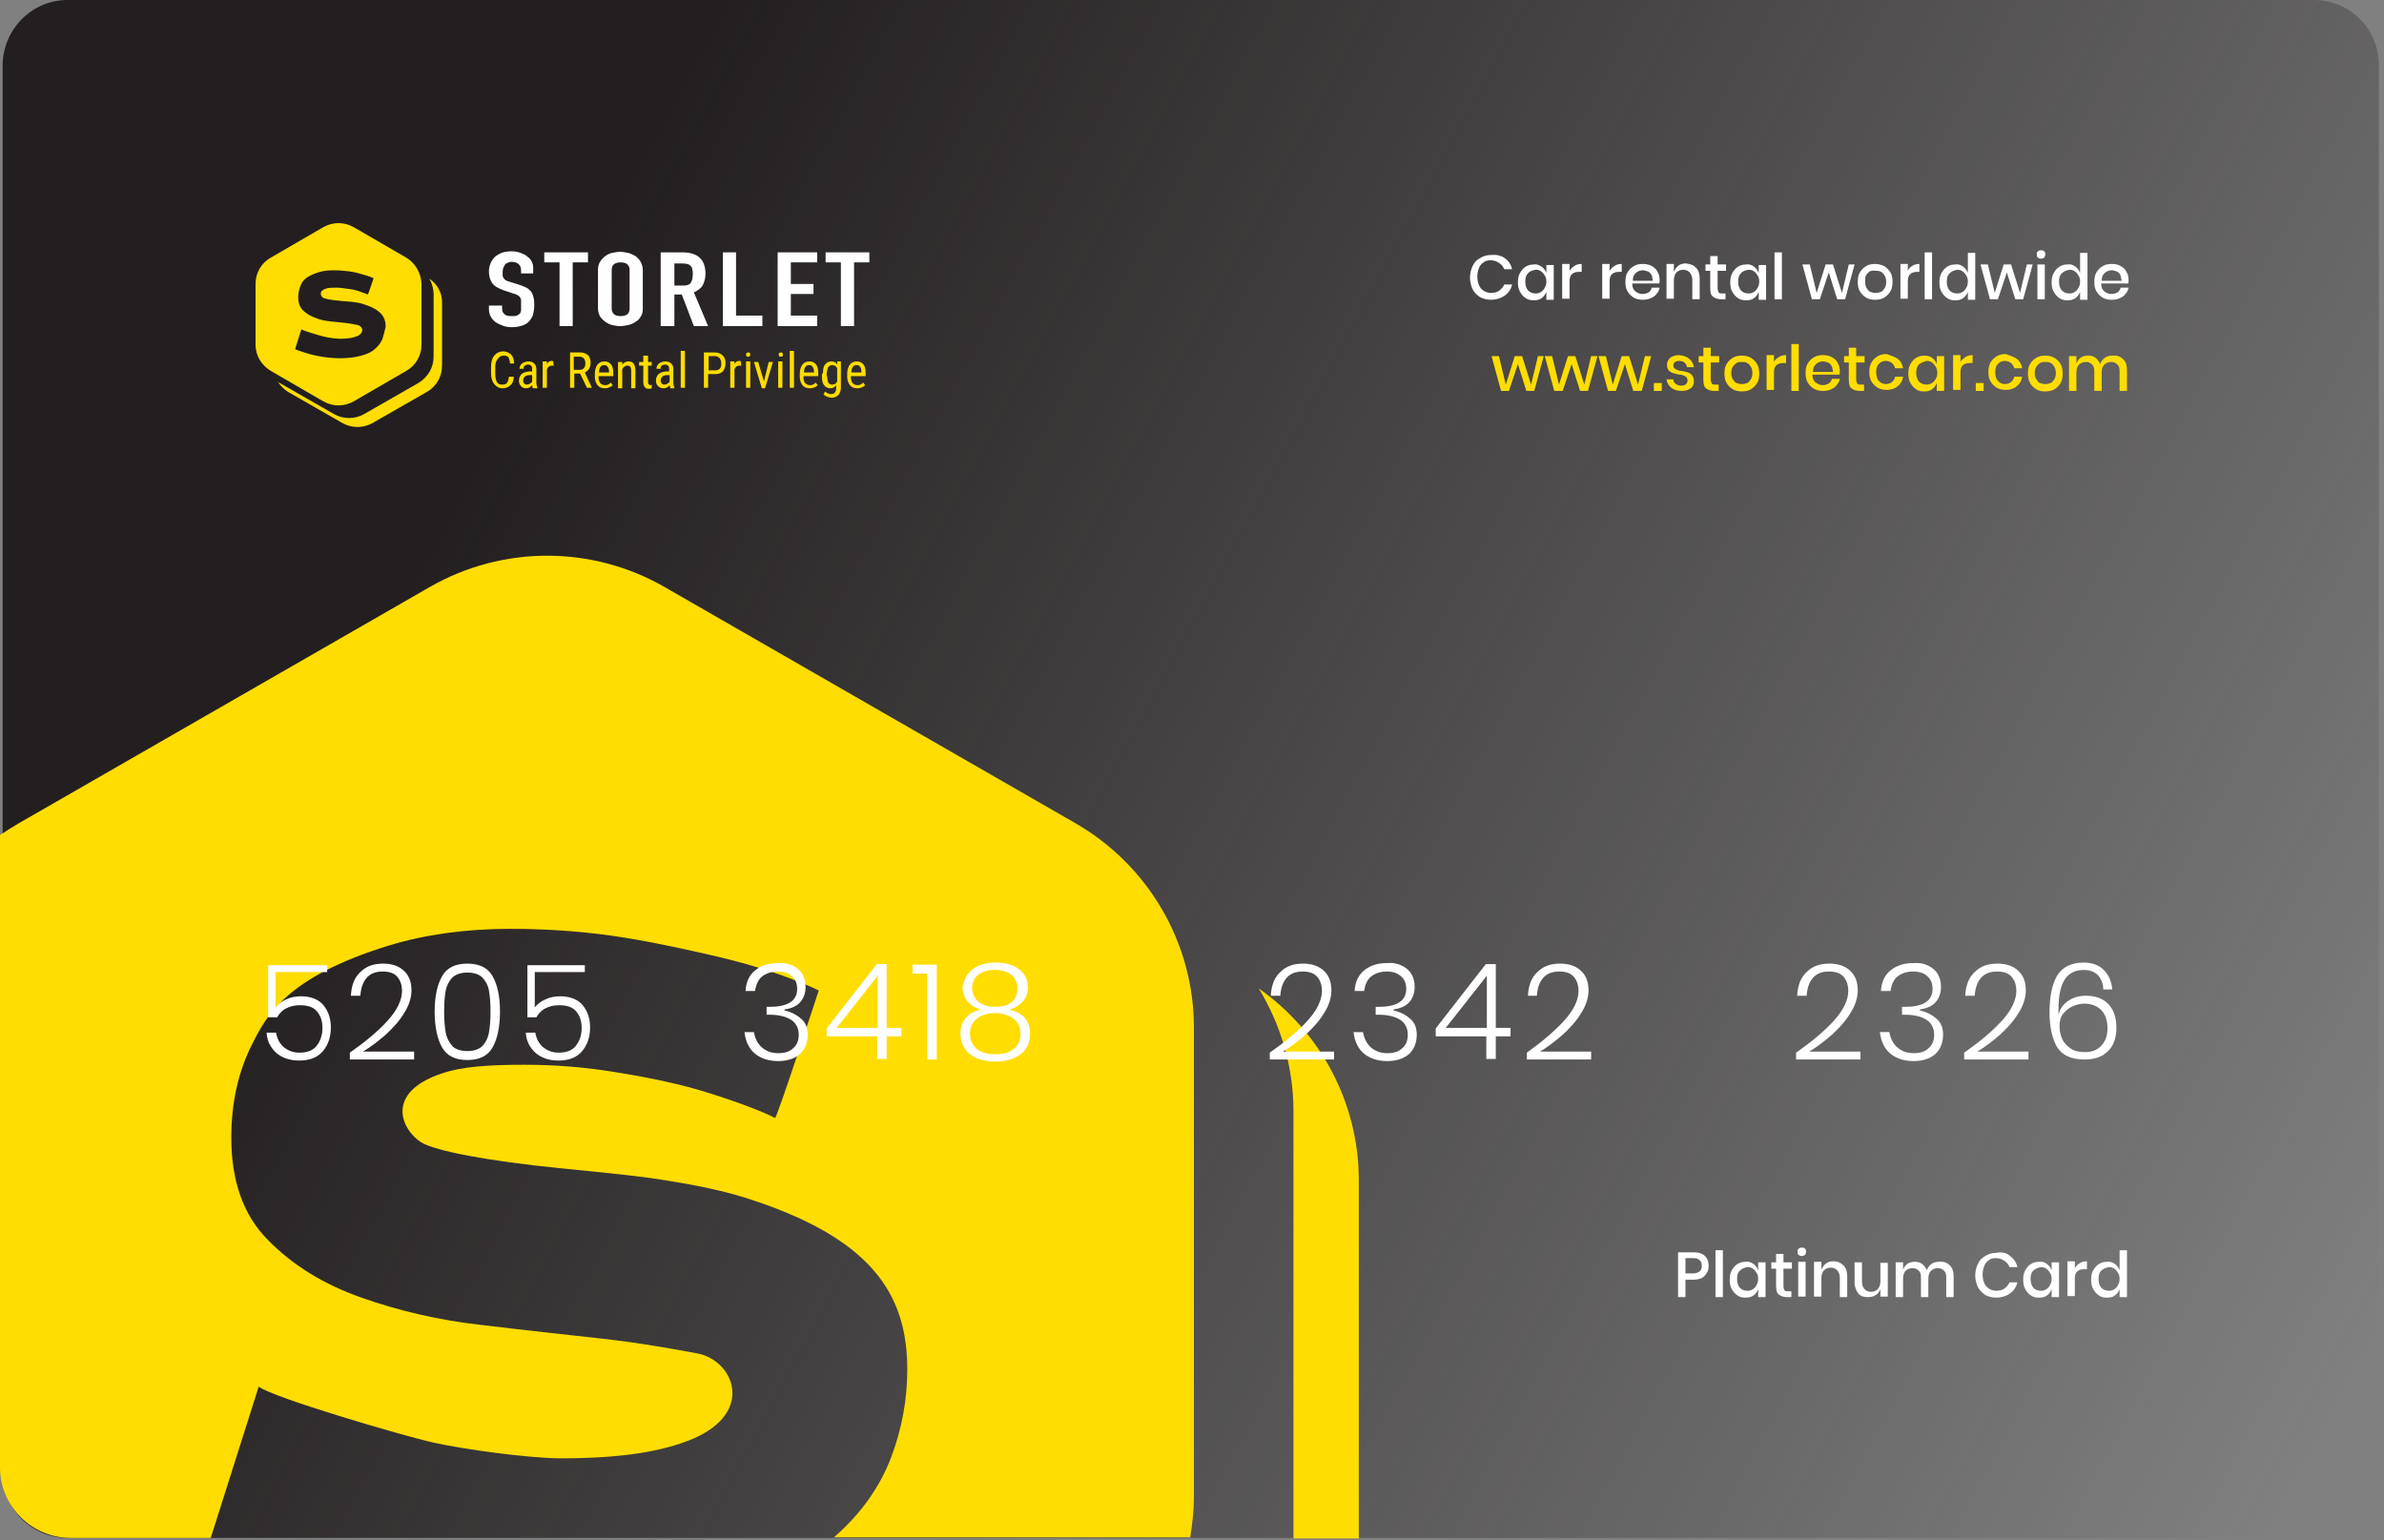 <svg width="455" height="294" viewBox="0 0 455 294" fill="none" xmlns="http://www.w3.org/2000/svg">
<rect x="0" y="0" width="455" height="294" fill="#808080" stroke="none"/>
<path d="M441.745 293.525H12.87C6.033 293.525 0.502 287.995 0.502 281.157L0.502 12.368C0.603 5.531 6.133 0 12.87 0L441.645 0C448.482 0 454.013 5.531 454.013 12.368V281.257C454.013 287.995 448.482 293.525 441.745 293.525Z" fill="url(#paint0_linear)"/>
<path d="M98.043 71.897C98.043 72.601 97.842 73.204 97.439 73.506C97.037 73.908 96.534 74.109 95.931 74.109C95.227 74.109 94.724 73.808 94.322 73.305C93.92 72.802 93.719 72.098 93.719 71.193V69.987C93.719 69.082 93.92 68.378 94.322 67.875C94.724 67.372 95.328 67.07 96.032 67.07C96.635 67.07 97.138 67.272 97.54 67.674C97.942 68.076 98.043 68.579 98.143 69.383H97.339C97.339 68.88 97.138 68.478 97.037 68.177C96.836 67.975 96.534 67.875 96.132 67.875C95.629 67.875 95.328 68.076 95.126 68.378C94.624 68.88 94.523 69.383 94.523 70.087V71.294C94.523 71.998 94.624 72.5 94.825 72.903C95.026 73.305 95.428 73.406 95.83 73.406C96.233 73.406 96.635 73.305 96.736 73.104C96.937 72.903 97.037 72.5 97.138 71.897H98.043Z" fill="#FFDD00"/>
<path d="M101.663 74.01C101.663 73.909 101.563 73.708 101.563 73.507C101.261 73.909 100.859 74.11 100.457 74.11C100.054 74.11 99.652 74.01 99.451 73.708C99.149 73.406 99.049 73.105 99.049 72.602C99.049 72.099 99.25 71.697 99.552 71.395C99.853 71.093 100.356 70.993 100.959 70.892H101.563V70.389C101.563 70.088 101.462 69.887 101.362 69.786C101.261 69.686 101.06 69.585 100.758 69.585C100.557 69.585 100.356 69.686 100.155 69.786C99.954 69.887 99.954 70.088 99.954 70.389H99.149C99.149 70.088 99.25 69.887 99.35 69.686C99.451 69.484 99.753 69.283 99.954 69.183C100.256 69.082 100.457 68.982 100.758 68.982C101.261 68.982 101.663 69.082 101.965 69.384C102.267 69.686 102.367 69.987 102.367 70.49V73.004C102.367 73.406 102.468 73.708 102.568 74.01V74.11H101.663V74.01ZM100.557 73.406C100.758 73.406 100.959 73.306 101.161 73.205C101.362 73.105 101.462 73.004 101.563 72.803V71.596H101.06C100.658 71.596 100.356 71.697 100.155 71.898C99.954 72.099 99.853 72.3 99.853 72.602C99.853 72.903 99.954 73.105 100.054 73.205C100.155 73.306 100.256 73.406 100.557 73.406Z" fill="#FFDD00"/>
<path d="M105.685 69.786C105.584 69.786 105.484 69.786 105.283 69.786C104.88 69.786 104.579 69.987 104.378 70.49V74.01H103.573V68.982H104.378V69.484C104.579 69.082 104.88 68.881 105.283 68.881C105.383 68.881 105.484 68.881 105.584 68.982L105.685 69.786Z" fill="#FFDD00"/>
<path d="M110.712 71.295H109.606V74.01H108.802V67.272H110.712C111.416 67.272 111.818 67.474 112.221 67.775C112.522 68.077 112.723 68.58 112.723 69.284C112.723 69.686 112.623 70.088 112.422 70.39C112.221 70.691 112.02 70.892 111.617 71.094L112.925 73.909V74.01H112.02L110.712 71.295ZM109.606 70.591H110.612C111.014 70.591 111.215 70.49 111.416 70.289C111.617 70.088 111.718 69.786 111.718 69.384C111.718 68.479 111.316 68.077 110.511 68.077H109.506V70.591H109.606Z" fill="#FFDD00"/>
<path d="M115.439 74.11C114.836 74.11 114.333 73.909 114.031 73.507C113.729 73.105 113.528 72.602 113.528 71.898V71.294C113.528 70.591 113.729 69.987 114.031 69.585C114.333 69.183 114.836 68.982 115.338 68.982C115.942 68.982 116.344 69.183 116.646 69.585C116.947 69.987 117.048 70.49 117.048 71.294V71.797H114.232V71.898C114.232 72.401 114.333 72.803 114.534 73.105C114.735 73.306 115.037 73.507 115.439 73.507C115.64 73.507 115.841 73.507 116.042 73.406C116.243 73.306 116.444 73.205 116.545 73.004L116.947 73.507C116.646 73.808 116.143 74.11 115.439 74.11ZM115.338 69.686C115.037 69.686 114.735 69.786 114.634 69.987C114.433 70.188 114.333 70.591 114.333 71.093H116.243V70.993C116.243 70.49 116.143 70.188 115.942 69.987C115.841 69.786 115.64 69.686 115.338 69.686Z" fill="#FFDD00"/>
<path d="M118.757 69.082V69.585C119.058 69.183 119.461 68.982 119.963 68.982C120.868 68.982 121.271 69.585 121.271 70.792V74.11H120.466V70.792C120.466 70.39 120.366 70.088 120.265 69.987C120.164 69.786 119.963 69.786 119.662 69.786C119.46 69.786 119.259 69.887 119.159 69.987C118.958 70.088 118.857 70.289 118.757 70.49V74.11H117.952V69.082H118.757Z" fill="#FFDD00"/>
<path d="M123.684 67.876V69.082H124.388V69.786H123.684V72.903C123.684 73.105 123.684 73.205 123.785 73.306C123.885 73.406 123.986 73.507 124.086 73.507C124.187 73.507 124.287 73.507 124.388 73.406V74.11C124.187 74.211 123.986 74.211 123.785 74.211C123.483 74.211 123.181 74.11 123.081 73.909C122.88 73.708 122.779 73.306 122.779 72.903V69.786H121.975V69.082H122.779V67.876H123.684Z" fill="#FFDD00"/>
<path d="M127.908 74.01C127.908 73.909 127.808 73.708 127.808 73.507C127.506 73.909 127.104 74.11 126.702 74.11C126.299 74.11 125.897 74.01 125.596 73.708C125.294 73.406 125.193 73.105 125.193 72.602C125.193 72.099 125.394 71.697 125.696 71.395C125.998 71.094 126.501 70.993 127.104 70.892H127.707V70.39C127.707 70.088 127.607 69.887 127.506 69.786C127.406 69.686 127.204 69.585 126.903 69.585C126.702 69.585 126.501 69.686 126.299 69.786C126.098 69.887 126.098 70.088 126.098 70.39H125.294C125.294 70.088 125.394 69.887 125.495 69.686C125.596 69.485 125.897 69.284 126.098 69.183C126.4 69.082 126.601 68.982 126.903 68.982C127.406 68.982 127.808 69.082 128.11 69.384C128.411 69.686 128.512 69.987 128.512 70.49V73.004C128.512 73.406 128.612 73.708 128.713 74.01V74.11H127.908V74.01ZM126.802 73.406C127.003 73.406 127.204 73.306 127.406 73.205C127.607 73.105 127.707 73.004 127.808 72.803V71.596H127.305C126.903 71.596 126.601 71.697 126.4 71.898C126.199 72.099 126.098 72.3 126.098 72.602C126.098 72.904 126.199 73.105 126.299 73.205C126.4 73.306 126.601 73.406 126.802 73.406Z" fill="#FFDD00"/>
<path d="M130.724 74.01H129.92V66.971H130.724V74.01Z" fill="#FFDD00"/>
<path d="M135.149 71.395V74.01H134.345V67.272H136.456C137.06 67.272 137.563 67.473 137.965 67.876C138.367 68.278 138.468 68.781 138.468 69.384C138.468 69.987 138.266 70.49 137.965 70.892C137.663 71.194 137.16 71.395 136.557 71.395H135.149ZM135.149 70.691H136.456C136.859 70.691 137.16 70.591 137.361 70.389C137.563 70.188 137.663 69.887 137.663 69.384C137.663 68.982 137.563 68.68 137.361 68.378C137.16 68.177 136.859 67.976 136.557 67.976H135.25V70.691H135.149Z" fill="#FFDD00"/>
<path d="M141.484 69.786C141.383 69.786 141.283 69.786 141.082 69.786C140.679 69.786 140.378 69.987 140.177 70.49V74.01H139.372V68.982H140.177V69.484C140.378 69.082 140.679 68.881 141.082 68.881C141.182 68.881 141.283 68.881 141.383 68.982L141.484 69.786Z" fill="#FFDD00"/>
<path d="M143.193 67.674C143.193 67.775 143.193 67.976 143.093 67.976C142.992 68.077 142.891 68.077 142.791 68.077C142.59 68.077 142.489 68.077 142.489 67.976C142.389 67.876 142.389 67.775 142.389 67.674C142.389 67.574 142.389 67.373 142.489 67.373C142.59 67.272 142.69 67.272 142.791 67.272C142.992 67.272 143.093 67.272 143.093 67.373C143.193 67.473 143.193 67.574 143.193 67.674ZM143.193 74.01H142.389V68.982H143.193V74.01Z" fill="#FFDD00"/>
<path d="M145.807 72.803L146.712 69.082H147.517L146.008 74.11H145.405L143.896 69.082H144.701L145.807 72.803Z" fill="#FFDD00"/>
<path d="M149.427 67.674C149.427 67.775 149.427 67.976 149.327 67.976C149.226 68.077 149.126 68.077 149.025 68.077C148.824 68.077 148.724 68.077 148.724 67.976C148.623 67.876 148.623 67.775 148.623 67.674C148.623 67.574 148.623 67.373 148.724 67.373C148.824 67.272 148.925 67.272 149.025 67.272C149.226 67.272 149.327 67.272 149.327 67.373C149.327 67.473 149.427 67.574 149.427 67.674ZM149.327 74.01H148.522V68.982H149.327V74.01Z" fill="#FFDD00"/>
<path d="M151.54 74.01H150.735V66.971H151.54V74.01Z" fill="#FFDD00"/>
<path d="M154.554 74.11C153.951 74.11 153.448 73.909 153.146 73.507C152.845 73.105 152.644 72.602 152.644 71.898V71.295C152.644 70.591 152.845 69.987 153.146 69.585C153.448 69.183 153.951 68.982 154.454 68.982C155.057 68.982 155.459 69.183 155.761 69.585C156.062 69.987 156.163 70.49 156.163 71.295V71.797H153.347V71.898C153.347 72.401 153.448 72.803 153.649 73.105C153.85 73.306 154.152 73.507 154.554 73.507C154.755 73.507 154.956 73.507 155.157 73.406C155.359 73.306 155.56 73.205 155.66 73.004L156.062 73.507C155.861 73.808 155.258 74.11 154.554 74.11ZM154.454 69.686C154.152 69.686 153.85 69.786 153.75 69.987C153.549 70.188 153.448 70.591 153.448 71.093H155.359V70.993C155.359 70.49 155.258 70.188 155.057 69.987C154.956 69.786 154.755 69.686 154.454 69.686Z" fill="#FFDD00"/>
<path d="M157.07 71.295C157.07 70.49 157.171 69.887 157.472 69.585C157.774 69.183 158.176 68.982 158.679 68.982C159.182 68.982 159.584 69.183 159.785 69.585V68.982H160.489V74.01C160.489 74.613 160.288 75.116 159.986 75.418C159.685 75.719 159.182 75.92 158.679 75.92C158.478 75.92 158.176 75.82 157.875 75.719C157.573 75.619 157.372 75.418 157.171 75.317L157.472 74.714C157.774 75.015 158.176 75.216 158.579 75.216C159.283 75.216 159.584 74.814 159.584 74.11V73.507C159.283 73.909 158.981 74.11 158.478 74.11C157.975 74.11 157.573 73.909 157.271 73.507C156.97 73.105 156.869 72.602 156.869 71.797V71.295H157.07ZM157.875 71.797C157.875 72.401 157.975 72.803 158.076 73.004C158.277 73.306 158.478 73.406 158.88 73.406C159.283 73.406 159.584 73.205 159.785 72.803V70.289C159.584 69.887 159.283 69.686 158.88 69.686C158.478 69.686 158.277 69.786 158.076 70.088C157.875 70.39 157.875 70.792 157.774 71.295V71.797H157.875Z" fill="#FFDD00"/>
<path d="M163.606 74.11C163.003 74.11 162.5 73.909 162.198 73.507C161.896 73.105 161.695 72.602 161.695 71.898V71.294C161.695 70.591 161.896 69.987 162.198 69.585C162.5 69.183 163.003 68.982 163.505 68.982C164.109 68.982 164.511 69.183 164.813 69.585C165.114 69.987 165.215 70.49 165.215 71.294V71.797H162.399V71.898C162.399 72.401 162.5 72.803 162.701 73.105C162.902 73.306 163.204 73.507 163.606 73.507C163.807 73.507 164.008 73.507 164.209 73.406C164.41 73.306 164.611 73.205 164.712 73.004L165.114 73.507C164.913 73.808 164.31 74.11 163.606 74.11ZM163.505 69.686C163.204 69.686 162.902 69.786 162.801 69.987C162.6 70.188 162.5 70.591 162.5 71.093H164.41V70.993C164.41 70.49 164.31 70.188 164.109 69.987C164.109 69.786 163.807 69.686 163.505 69.686Z" fill="#FFDD00"/>
<path d="M101.964 52.189H99.45V51.686C99.45 51.183 99.35 50.781 99.048 50.479C98.746 50.178 98.344 49.977 97.64 49.977C97.339 49.977 97.037 50.077 96.836 50.178C96.635 50.278 96.434 50.379 96.333 50.58C96.233 50.781 96.132 50.982 96.031 51.183C96.031 51.384 95.931 51.586 95.931 51.887C95.931 52.189 95.931 52.39 95.931 52.591C95.931 52.792 96.031 52.893 96.132 53.094C96.233 53.194 96.333 53.395 96.534 53.496C96.735 53.597 96.936 53.697 97.339 53.798L99.249 54.401C99.853 54.602 100.255 54.803 100.657 55.004C100.959 55.206 101.26 55.507 101.462 55.809C101.663 56.111 101.763 56.513 101.864 56.915C101.964 57.317 101.964 57.82 101.964 58.323C101.964 58.926 101.864 59.429 101.763 59.932C101.663 60.434 101.361 60.837 101.059 61.239C100.758 61.641 100.255 61.943 99.651 62.144C99.048 62.345 98.445 62.446 97.64 62.446C97.037 62.446 96.434 62.345 95.931 62.144C95.428 61.943 94.925 61.742 94.523 61.44C94.121 61.138 93.819 60.736 93.618 60.334C93.417 59.932 93.316 59.529 93.316 59.027V58.323H95.83V58.926C95.83 59.328 95.931 59.63 96.233 59.932C96.534 60.233 96.936 60.334 97.64 60.334C98.043 60.334 98.445 60.334 98.646 60.233C98.847 60.133 99.048 60.032 99.249 59.831C99.35 59.63 99.45 59.429 99.45 59.127C99.45 58.826 99.45 58.624 99.45 58.222C99.45 57.82 99.45 57.518 99.45 57.317C99.45 57.116 99.35 56.915 99.249 56.714C99.149 56.613 98.948 56.412 98.746 56.312C98.545 56.211 98.344 56.111 97.942 56.01L96.132 55.407C95.026 55.004 94.322 54.602 93.92 53.999C93.517 53.395 93.316 52.692 93.316 51.787C93.316 51.284 93.417 50.781 93.618 50.278C93.819 49.776 94.121 49.373 94.422 49.072C94.724 48.77 95.227 48.468 95.73 48.267C96.233 48.066 96.936 47.965 97.64 47.965C98.244 47.965 98.847 48.066 99.35 48.267C99.853 48.468 100.355 48.669 100.657 48.971C101.462 49.574 101.763 50.278 101.763 51.183V52.189H101.964Z" fill="white"/>
<path d="M106.79 62.245V50.077H103.874V48.167H112.22V50.077H109.304V62.245H106.79Z" fill="white"/>
<path d="M114.132 51.485C114.132 50.882 114.232 50.379 114.534 49.977C114.735 49.575 115.137 49.172 115.54 48.871C115.942 48.569 116.344 48.368 116.847 48.267C117.35 48.167 117.852 48.066 118.355 48.066C118.858 48.066 119.361 48.167 119.864 48.267C120.366 48.368 120.869 48.669 121.271 48.871C121.674 49.172 121.975 49.474 122.277 49.977C122.478 50.379 122.679 50.882 122.679 51.485V58.926C122.679 59.53 122.579 60.032 122.277 60.435C122.076 60.837 121.674 61.239 121.271 61.44C120.869 61.742 120.366 61.943 119.864 62.044C119.361 62.144 118.858 62.245 118.355 62.245C117.852 62.245 117.35 62.144 116.847 62.044C116.344 61.943 115.841 61.641 115.54 61.44C115.137 61.139 114.836 60.837 114.534 60.435C114.333 60.032 114.132 59.53 114.132 58.926V51.485ZM116.746 58.926C116.746 59.429 116.947 59.731 117.249 60.032C117.551 60.234 117.953 60.334 118.456 60.334C118.959 60.334 119.361 60.234 119.662 60.032C119.964 59.831 120.165 59.429 120.165 58.926V51.485C120.165 50.982 119.964 50.681 119.662 50.379C119.361 50.178 118.959 50.077 118.456 50.077C117.953 50.077 117.551 50.178 117.249 50.379C116.947 50.58 116.746 50.982 116.746 51.485V58.926Z" fill="white"/>
<path d="M126.097 62.245V48.167H130.22C133.236 48.167 134.644 49.574 134.644 52.289C134.644 53.094 134.443 53.798 134.141 54.401C133.84 55.005 133.236 55.407 132.432 55.809L135.147 62.245H132.432L130.119 56.211H128.711V62.245H126.097ZM128.711 50.077V54.502H130.119C130.521 54.502 130.923 54.502 131.225 54.401C131.527 54.301 131.728 54.2 131.828 53.999C131.929 53.798 132.03 53.597 132.13 53.295C132.13 52.993 132.231 52.692 132.231 52.39C132.231 52.088 132.231 51.686 132.13 51.485C132.13 51.183 132.03 50.982 131.828 50.781C131.527 50.379 130.923 50.278 130.018 50.278H128.711V50.077Z" fill="white"/>
<path d="M137.963 62.244V48.166H140.477V60.233H145.505V62.244H137.963Z" fill="white"/>
<path d="M148.422 62.245V48.167H155.964V50.077H150.936V54.2H155.26V56.111H150.936V60.234H155.964V62.245H148.422Z" fill="white"/>
<path d="M160.488 62.245V50.077H157.572V48.167H165.918V50.077H163.002V62.245H160.488Z" fill="white"/>
<path d="M81.954 53.195C82.456 54.1 82.758 55.105 82.758 56.211V68.077C82.758 70.189 81.652 71.999 79.842 73.105L69.484 79.038C67.674 80.043 65.563 80.043 63.753 79.038L53.395 73.105C53.194 73.004 53.094 72.904 52.993 72.803C53.496 73.608 54.2 74.311 55.004 74.814L65.362 80.747C67.172 81.753 69.283 81.753 71.093 80.747L81.451 74.814C83.261 73.809 84.367 71.898 84.367 69.787V57.921C84.467 56.01 83.462 54.2 81.954 53.195Z" fill="#FFDD00"/>
<path d="M77.529 49.172L67.473 43.34C65.663 42.334 63.551 42.334 61.741 43.34L51.686 49.172C49.876 50.178 48.77 52.088 48.77 54.2V65.764C48.77 67.876 49.876 69.686 51.686 70.792L61.741 76.624C63.551 77.63 65.663 77.63 67.473 76.624L77.529 70.792C79.339 69.786 80.445 67.876 80.445 65.764V54.099C80.344 52.088 79.238 50.178 77.529 49.172ZM73.004 64.658C72.702 65.362 72.3 65.965 71.596 66.569C70.993 67.172 70.088 67.574 68.981 67.876C67.875 68.177 66.568 68.379 64.959 68.379C61.641 68.379 59.026 67.574 58.423 67.373C57.82 67.172 56.714 66.87 56.412 66.669H56.311L57.518 62.848C57.92 63.15 61.038 64.055 61.842 64.256C62.646 64.457 64.155 64.658 64.959 64.658C66.468 64.658 67.473 64.457 68.177 64.155C69.685 63.451 69.183 62.245 68.278 62.044C67.674 61.943 66.87 61.742 65.965 61.641C65.06 61.541 64.054 61.44 63.049 61.34C62.043 61.239 61.038 61.038 60.132 60.636C59.227 60.334 58.423 59.831 57.82 59.228C57.216 58.624 56.915 57.82 56.915 56.714C56.915 55.91 57.116 55.105 57.417 54.401C57.719 53.697 58.222 52.792 60.736 51.988C61.641 51.686 62.646 51.586 63.752 51.586C64.758 51.586 65.663 51.686 66.568 51.787C67.473 51.887 68.177 52.088 68.881 52.289C70.49 52.692 71.294 53.094 71.294 53.094C71.294 53.094 70.289 56.211 70.188 56.211C69.786 56.01 68.78 55.708 68.278 55.507C67.674 55.306 66.97 55.206 66.266 55.105C65.562 55.005 64.859 54.904 64.155 54.904C63.35 54.904 62.646 54.904 62.144 55.105C60.736 55.608 61.239 56.513 61.641 56.815C61.943 57.016 63.35 57.317 64.959 57.418C65.663 57.518 66.468 57.518 67.272 57.619C68.076 57.719 68.78 57.82 69.585 58.122C72.702 59.127 73.607 60.535 73.607 62.345C73.406 63.25 73.205 63.954 73.004 64.658Z" fill="#FFDD00"/>
<path d="M287.19 49.273C287.894 49.776 288.397 50.48 288.598 51.385H287.09C286.889 50.882 286.587 50.48 286.084 50.178C285.682 49.876 285.079 49.675 284.475 49.675C283.973 49.675 283.47 49.776 283.168 50.077C282.766 50.279 282.464 50.681 282.263 51.184C282.062 51.686 281.961 52.189 281.961 52.792C281.961 53.396 282.062 53.898 282.263 54.401C282.464 54.904 282.766 55.206 283.168 55.507C283.57 55.709 283.973 55.91 284.475 55.91C285.079 55.91 285.682 55.809 286.084 55.507C286.487 55.206 286.889 54.803 287.09 54.301H288.598C288.397 55.206 287.894 55.91 287.19 56.412C286.487 56.915 285.582 57.217 284.576 57.217C283.772 57.217 283.068 57.016 282.464 56.714C281.861 56.312 281.358 55.809 281.056 55.206C280.755 54.502 280.554 53.798 280.554 52.993C280.554 52.189 280.755 51.385 281.056 50.781C281.358 50.077 281.861 49.575 282.464 49.273C283.068 48.871 283.772 48.669 284.576 48.669C285.682 48.569 286.487 48.77 287.19 49.273Z" fill="white"/>
<path d="M294.228 50.882C294.63 51.183 294.932 51.586 295.133 52.088V50.58H296.541V57.217H295.133V55.708C294.932 56.211 294.63 56.613 294.228 56.915C293.826 57.217 293.323 57.317 292.72 57.317C292.116 57.317 291.614 57.217 291.211 56.915C290.709 56.613 290.407 56.211 290.105 55.708C289.804 55.206 289.703 54.602 289.703 53.898C289.703 53.194 289.804 52.591 290.105 52.088C290.407 51.586 290.709 51.183 291.211 50.882C291.714 50.58 292.217 50.479 292.72 50.479C293.223 50.379 293.725 50.58 294.228 50.882ZM291.614 52.189C291.211 52.591 291.111 53.094 291.111 53.798C291.111 54.502 291.312 55.005 291.614 55.407C292.016 55.809 292.418 56.01 293.122 56.01C293.524 56.01 293.826 55.91 294.128 55.708C294.429 55.507 294.63 55.306 294.832 54.904C295.033 54.602 295.133 54.2 295.133 53.697C295.133 53.295 295.033 52.893 294.832 52.591C294.63 52.289 294.429 51.988 294.128 51.787C293.826 51.586 293.524 51.485 293.122 51.485C292.418 51.586 291.915 51.787 291.614 52.189Z" fill="white"/>
<path d="M300.464 50.781C300.866 50.48 301.369 50.379 301.872 50.379V51.887H301.47C300.866 51.887 300.364 51.988 300.062 52.289C299.66 52.591 299.559 53.094 299.559 53.697V57.016H298.151V50.379H299.559V51.686C299.76 51.385 300.062 50.982 300.464 50.781Z" fill="white"/>
<path d="M308.106 50.781C308.508 50.48 309.011 50.379 309.514 50.379V51.887H309.111C308.508 51.887 308.005 51.988 307.704 52.29C307.301 52.591 307.201 53.094 307.201 53.697V57.016H305.793V50.379H307.201V51.686C307.402 51.385 307.704 50.982 308.106 50.781Z" fill="white"/>
<path d="M316.653 54.1H311.525C311.525 54.804 311.726 55.306 312.128 55.608C312.531 55.91 312.933 56.111 313.436 56.111C313.938 56.111 314.24 56.01 314.642 55.809C314.944 55.608 315.145 55.306 315.246 54.904H316.754C316.653 55.407 316.452 55.809 316.151 56.111C315.849 56.513 315.547 56.714 315.044 56.915C314.642 57.116 314.139 57.217 313.536 57.217C312.933 57.217 312.329 57.116 311.827 56.815C311.324 56.513 310.922 56.111 310.62 55.608C310.318 55.105 310.218 54.502 310.218 53.798C310.218 53.094 310.318 52.491 310.62 51.988C310.922 51.485 311.324 51.083 311.827 50.781C312.329 50.48 312.933 50.379 313.536 50.379C314.139 50.379 314.743 50.48 315.246 50.781C315.748 51.083 316.151 51.385 316.352 51.887C316.653 52.39 316.754 52.893 316.754 53.496C316.754 53.697 316.754 53.899 316.653 54.1ZM315.145 52.39C314.944 52.089 314.743 51.887 314.441 51.787C314.14 51.686 313.838 51.586 313.536 51.586C313.033 51.586 312.531 51.787 312.229 52.089C311.827 52.39 311.626 52.893 311.626 53.597H315.447C315.346 52.994 315.346 52.692 315.145 52.39Z" fill="white"/>
<path d="M323.692 51.083C324.195 51.586 324.396 52.29 324.396 53.195V57.116H322.988V53.396C322.988 52.792 322.787 52.39 322.485 51.988C322.183 51.686 321.781 51.485 321.278 51.485C320.776 51.485 320.273 51.686 319.971 51.988C319.669 52.29 319.468 52.893 319.468 53.496V57.016H318.061V50.379H319.468V51.887C319.669 51.385 319.971 50.982 320.373 50.681C320.776 50.379 321.278 50.279 321.781 50.279C322.586 50.379 323.189 50.58 323.692 51.083Z" fill="white"/>
<path d="M329.324 55.91V57.116H328.52C327.816 57.116 327.313 56.915 326.911 56.614C326.508 56.312 326.408 55.709 326.408 54.904V51.686H325.503V50.48H326.408V48.871H327.816V50.48H329.425V51.686H327.816V55.005C327.816 55.407 327.916 55.608 328.017 55.809C328.117 56.01 328.419 56.01 328.721 56.01H329.324V55.91Z" fill="white"/>
<path d="M334.755 50.882C335.157 51.184 335.458 51.586 335.66 52.089V50.58H337.067V57.217H335.66V55.709C335.458 56.211 335.157 56.614 334.755 56.915C334.352 57.217 333.85 57.318 333.246 57.318C332.643 57.318 332.14 57.217 331.738 56.915C331.235 56.614 330.933 56.211 330.632 55.709C330.33 55.206 330.229 54.602 330.229 53.898C330.229 53.195 330.33 52.591 330.632 52.089C330.933 51.586 331.235 51.184 331.738 50.882C332.241 50.58 332.743 50.48 333.246 50.48C333.85 50.379 334.352 50.58 334.755 50.882ZM332.241 52.189C331.838 52.591 331.738 53.094 331.738 53.798C331.738 54.502 331.939 55.005 332.241 55.407C332.643 55.809 333.045 56.01 333.749 56.01C334.151 56.01 334.453 55.91 334.755 55.709C335.056 55.507 335.257 55.306 335.458 54.904C335.66 54.602 335.76 54.2 335.76 53.697C335.76 53.295 335.66 52.893 335.458 52.591C335.257 52.29 335.056 51.988 334.755 51.787C334.453 51.586 334.151 51.485 333.749 51.485C333.045 51.586 332.542 51.787 332.241 52.189Z" fill="white"/>
<path d="M340.083 48.167V57.116H338.675V48.167H340.083Z" fill="white"/>
<path d="M353.96 50.48L352.15 57.116H350.642L349.033 51.988L347.323 57.116H345.815L344.005 50.48H345.413L346.72 55.91L348.429 50.48H349.837L351.547 55.91L352.854 50.48H353.96Z" fill="white"/>
<path d="M359.59 50.781C360.093 51.083 360.495 51.485 360.797 51.988C361.099 52.491 361.199 53.094 361.199 53.798C361.199 54.502 361.099 55.105 360.797 55.608C360.495 56.111 360.093 56.513 359.59 56.815C359.088 57.116 358.484 57.217 357.881 57.217C357.278 57.217 356.674 57.116 356.171 56.815C355.669 56.513 355.266 56.111 354.965 55.608C354.663 55.105 354.562 54.502 354.562 53.798C354.562 53.094 354.663 52.491 354.965 51.988C355.266 51.485 355.669 51.083 356.171 50.781C356.674 50.48 357.278 50.379 357.881 50.379C358.585 50.379 359.088 50.58 359.59 50.781ZM356.875 51.787C356.574 51.988 356.373 52.189 356.171 52.491C355.97 52.792 355.97 53.295 355.97 53.798C355.97 54.301 356.071 54.703 356.272 55.005C356.473 55.306 356.674 55.608 356.976 55.709C357.278 55.809 357.579 55.91 357.981 55.91C358.384 55.91 358.685 55.809 358.987 55.709C359.289 55.608 359.49 55.306 359.691 55.005C359.892 54.703 359.993 54.301 359.993 53.798C359.993 53.295 359.892 52.893 359.691 52.591C359.49 52.289 359.289 51.988 358.987 51.887C358.685 51.686 358.384 51.686 357.981 51.686C357.579 51.586 357.177 51.686 356.875 51.787Z" fill="white"/>
<path d="M364.922 50.781C365.324 50.48 365.827 50.379 366.33 50.379V51.887H366.028C365.425 51.887 364.922 51.988 364.621 52.29C364.218 52.591 364.118 53.094 364.118 53.697V57.016H362.71V50.379H364.118V51.686C364.218 51.385 364.52 50.982 364.922 50.781Z" fill="white"/>
<path d="M368.742 48.167V57.116H367.334V48.167H368.742Z" fill="white"/>
<path d="M374.674 50.882C375.077 51.184 375.378 51.586 375.579 52.089V48.267H376.987V57.217H375.579V55.709C375.378 56.211 375.077 56.614 374.674 56.915C374.272 57.217 373.769 57.318 373.166 57.318C372.563 57.318 372.06 57.217 371.658 56.915C371.155 56.614 370.853 56.211 370.552 55.709C370.25 55.206 370.149 54.602 370.149 53.899C370.149 53.195 370.25 52.591 370.552 52.089C370.853 51.586 371.155 51.184 371.658 50.882C372.161 50.58 372.663 50.48 373.166 50.48C373.769 50.379 374.272 50.58 374.674 50.882ZM372.06 52.189C371.658 52.591 371.557 53.094 371.557 53.798C371.557 54.502 371.758 55.005 372.06 55.407C372.462 55.809 372.864 56.01 373.568 56.01C373.971 56.01 374.272 55.91 374.574 55.709C374.876 55.508 375.077 55.306 375.278 54.904C375.479 54.602 375.579 54.2 375.579 53.697C375.579 53.295 375.479 52.893 375.278 52.591C375.077 52.29 374.876 51.988 374.574 51.787C374.272 51.586 373.971 51.485 373.568 51.485C372.965 51.586 372.462 51.787 372.06 52.189Z" fill="white"/>
<path d="M387.948 50.48L386.138 57.116H384.63L383.021 51.988L381.312 57.116H379.803L377.993 50.48H379.401L380.708 55.91L382.418 50.48H383.825L385.535 55.91L386.842 50.48H387.948Z" fill="white"/>
<path d="M388.953 47.966C389.155 47.765 389.356 47.765 389.557 47.765C389.858 47.765 390.06 47.865 390.16 47.966C390.261 48.066 390.361 48.267 390.361 48.569C390.361 48.77 390.261 48.971 390.16 49.172C389.959 49.273 389.758 49.373 389.557 49.373C389.255 49.373 389.054 49.273 388.953 49.172C388.752 49.072 388.752 48.871 388.752 48.569C388.652 48.267 388.752 48.167 388.953 47.966ZM390.261 50.48V57.116H388.853V50.48H390.261Z" fill="white"/>
<path d="M396.094 50.882C396.497 51.183 396.798 51.586 396.999 52.088V48.267H398.407V57.217H396.999V55.708C396.798 56.211 396.497 56.613 396.094 56.915C395.692 57.217 395.189 57.317 394.586 57.317C393.983 57.317 393.48 57.217 393.078 56.915C392.575 56.613 392.273 56.211 391.972 55.708C391.67 55.206 391.569 54.602 391.569 53.898C391.569 53.194 391.67 52.591 391.972 52.088C392.273 51.586 392.575 51.183 393.078 50.882C393.58 50.58 394.083 50.479 394.586 50.479C395.189 50.379 395.692 50.58 396.094 50.882ZM393.48 52.189C393.078 52.591 392.977 53.094 392.977 53.798C392.977 54.502 393.178 55.004 393.48 55.407C393.882 55.809 394.284 56.01 394.988 56.01C395.39 56.01 395.692 55.909 395.994 55.708C396.295 55.507 396.497 55.306 396.698 54.904C396.899 54.602 396.999 54.2 396.999 53.697C396.999 53.295 396.899 52.893 396.698 52.591C396.497 52.289 396.295 51.988 395.994 51.787C395.692 51.586 395.39 51.485 394.988 51.485C394.385 51.586 393.882 51.787 393.48 52.189Z" fill="white"/>
<path d="M406.149 54.099H401.021C401.021 54.803 401.222 55.306 401.624 55.608C402.027 55.91 402.429 56.111 402.932 56.111C403.434 56.111 403.736 56.01 404.138 55.809C404.44 55.608 404.641 55.306 404.742 54.904H406.25C406.15 55.407 405.948 55.809 405.647 56.111C405.345 56.513 405.043 56.714 404.541 56.915C404.138 57.116 403.636 57.217 403.032 57.217C402.429 57.217 401.826 57.116 401.323 56.815C400.82 56.513 400.418 56.111 400.116 55.608C399.814 55.105 399.714 54.502 399.714 53.798C399.714 53.094 399.814 52.491 400.116 51.988C400.418 51.485 400.82 51.083 401.323 50.781C401.826 50.479 402.429 50.379 403.032 50.379C403.636 50.379 404.239 50.479 404.742 50.781C405.244 51.083 405.647 51.385 405.848 51.887C406.15 52.39 406.25 52.893 406.25 53.496C406.25 53.697 406.25 53.898 406.149 54.099ZM404.641 52.39C404.44 52.088 404.239 51.887 403.937 51.787C403.636 51.686 403.334 51.586 403.032 51.586C402.529 51.586 402.027 51.787 401.725 52.088C401.323 52.39 401.122 52.893 401.122 53.597H404.943C404.842 52.993 404.742 52.692 404.641 52.39Z" fill="white"/>
<path d="M321.68 244.252V247.571H320.272V239.023H323.189C324.194 239.023 324.898 239.224 325.401 239.727C325.904 240.23 326.105 240.833 326.105 241.638C326.105 242.442 325.803 243.046 325.3 243.548C324.798 244.051 324.094 244.252 323.088 244.252H321.68ZM324.798 241.638C324.798 241.135 324.697 240.833 324.395 240.532C324.094 240.23 323.691 240.129 323.088 240.129H321.68V243.046H323.088C324.194 243.046 324.798 242.543 324.798 241.638Z" fill="white"/>
<path d="M328.819 238.621V247.571H327.411V238.621H328.819Z" fill="white"/>
<path d="M334.651 241.236C335.053 241.537 335.355 241.939 335.556 242.442V240.934H336.964V247.571H335.556V246.062C335.355 246.565 335.053 246.967 334.651 247.269C334.249 247.571 333.746 247.671 333.143 247.671C332.539 247.671 332.037 247.571 331.634 247.269C331.132 246.967 330.83 246.565 330.528 246.062C330.227 245.559 330.126 244.956 330.126 244.252C330.126 243.548 330.227 242.945 330.528 242.442C330.83 241.939 331.132 241.537 331.634 241.236C332.137 240.934 332.64 240.833 333.143 240.833C333.746 240.733 334.249 240.934 334.651 241.236ZM332.037 242.543C331.634 242.945 331.534 243.448 331.534 244.152C331.534 244.856 331.735 245.358 332.037 245.761C332.439 246.163 332.841 246.364 333.545 246.364C333.947 246.364 334.249 246.263 334.55 246.062C334.852 245.861 335.053 245.66 335.254 245.258C335.455 244.956 335.556 244.554 335.556 244.051C335.556 243.649 335.455 243.247 335.254 242.945C335.053 242.643 334.852 242.342 334.55 242.141C334.249 241.939 333.947 241.839 333.545 241.839C332.942 241.939 332.439 242.141 332.037 242.543Z" fill="white"/>
<path d="M341.892 246.364V247.571H341.088C340.384 247.571 339.881 247.37 339.479 247.068C339.077 246.766 338.976 246.163 338.976 245.358V242.141H338.071V240.934H338.976V239.325H340.384V240.934H341.993V242.141H340.384V245.459C340.384 245.861 340.485 246.062 340.585 246.263C340.686 246.465 340.987 246.465 341.289 246.465H341.892V246.364Z" fill="white"/>
<path d="M343.3 238.319C343.501 238.118 343.702 238.118 343.903 238.118C344.205 238.118 344.406 238.219 344.507 238.319C344.607 238.42 344.708 238.621 344.708 238.923C344.708 239.124 344.607 239.325 344.507 239.526C344.306 239.627 344.105 239.727 343.903 239.727C343.602 239.727 343.401 239.627 343.3 239.526C343.099 239.426 343.099 239.224 343.099 238.923C342.998 238.722 343.099 238.521 343.3 238.319ZM344.607 240.833V247.47H343.2V240.833H344.607Z" fill="white"/>
<path d="M351.847 241.537C352.35 242.04 352.551 242.744 352.551 243.649V247.571H351.143V243.85C351.143 243.247 350.942 242.845 350.64 242.442C350.339 242.141 349.936 241.94 349.434 241.94C348.931 241.94 348.428 242.141 348.126 242.442C347.825 242.744 347.624 243.347 347.624 243.951V247.47H346.216V240.833H347.624V242.342C347.825 241.839 348.126 241.437 348.529 241.135C348.931 240.833 349.434 240.733 349.936 240.733C350.741 240.733 351.344 241.035 351.847 241.537Z" fill="white"/>
<path d="M360.294 240.833V247.47H358.886V246.062C358.685 246.565 358.383 246.967 357.981 247.168C357.579 247.47 357.076 247.571 356.473 247.571C355.668 247.571 355.065 247.37 354.663 246.867C354.261 246.364 353.959 245.66 353.959 244.755V240.934H355.367V244.654C355.367 245.258 355.568 245.761 355.87 246.062C356.171 246.364 356.573 246.565 357.076 246.565C357.579 246.565 358.082 246.364 358.383 246.062C358.685 245.761 358.886 245.157 358.886 244.554V241.034H360.294V240.833Z" fill="white"/>
<path d="M372.159 241.537C372.662 242.04 372.863 242.744 372.863 243.649V247.571H371.455V243.85C371.455 243.247 371.355 242.845 371.053 242.543C370.751 242.241 370.349 242.04 369.846 242.04C369.344 242.04 368.841 242.241 368.539 242.543C368.237 242.845 368.036 243.347 368.036 244.051V247.571H366.629V243.85C366.629 243.247 366.528 242.845 366.226 242.543C365.925 242.241 365.522 242.04 365.02 242.04C364.517 242.04 364.014 242.241 363.712 242.543C363.411 242.845 363.21 243.347 363.21 244.051V247.571H361.802V240.934H363.21V242.342C363.411 241.839 363.612 241.537 364.014 241.236C364.416 240.934 364.919 240.833 365.422 240.833C366.025 240.833 366.427 240.934 366.83 241.236C367.232 241.537 367.534 241.94 367.735 242.442C367.936 241.94 368.237 241.537 368.64 241.236C369.042 240.934 369.545 240.833 370.047 240.833C371.053 240.733 371.656 241.035 372.159 241.537Z" fill="white"/>
<path d="M383.624 239.727C384.328 240.23 384.831 240.934 385.032 241.839H383.523C383.322 241.336 383.021 240.934 382.518 240.632C382.116 240.331 381.512 240.13 380.909 240.13C380.406 240.13 379.903 240.23 379.602 240.532C379.2 240.733 378.898 241.135 378.697 241.638C378.496 242.141 378.395 242.644 378.395 243.247C378.395 243.85 378.496 244.353 378.697 244.856C378.898 245.359 379.2 245.66 379.602 245.962C380.004 246.163 380.406 246.364 380.909 246.364C381.512 246.364 382.116 246.264 382.518 245.962C382.92 245.66 383.322 245.258 383.523 244.755H385.032C384.831 245.66 384.328 246.364 383.624 246.867C382.92 247.37 382.015 247.671 381.01 247.671C380.205 247.671 379.501 247.47 378.898 247.169C378.295 246.766 377.792 246.264 377.49 245.66C377.188 244.956 376.987 244.252 376.987 243.448C376.987 242.644 377.188 241.839 377.49 241.236C377.792 240.532 378.295 240.029 378.898 239.727C379.501 239.325 380.205 239.124 381.01 239.124C382.116 238.923 383.021 239.124 383.624 239.727Z" fill="white"/>
<path d="M390.662 241.236C391.064 241.537 391.366 241.939 391.567 242.442V240.934H392.975V247.571H391.567V246.062C391.366 246.565 391.064 246.967 390.662 247.269C390.26 247.571 389.757 247.671 389.153 247.671C388.55 247.671 388.047 247.571 387.645 247.269C387.142 246.967 386.841 246.565 386.539 246.062C386.237 245.559 386.137 244.956 386.137 244.252C386.137 243.548 386.237 242.945 386.539 242.442C386.841 241.939 387.142 241.537 387.645 241.236C388.148 240.934 388.651 240.833 389.153 240.833C389.757 240.733 390.26 240.934 390.662 241.236ZM388.047 242.543C387.645 242.945 387.545 243.448 387.545 244.152C387.545 244.856 387.746 245.358 388.047 245.761C388.45 246.163 388.852 246.364 389.556 246.364C389.958 246.364 390.26 246.263 390.561 246.062C390.863 245.861 391.064 245.66 391.265 245.258C391.466 244.956 391.567 244.554 391.567 244.051C391.567 243.649 391.466 243.247 391.265 242.945C391.064 242.643 390.863 242.342 390.561 242.141C390.26 241.939 389.958 241.839 389.556 241.839C388.952 241.939 388.45 242.141 388.047 242.543Z" fill="white"/>
<path d="M396.898 241.135C397.3 240.833 397.803 240.733 398.306 240.733V242.241H397.903C397.3 242.241 396.797 242.342 396.496 242.643C396.093 242.945 395.993 243.448 395.993 244.051V247.37H394.585V240.733H395.993V242.04C396.194 241.738 396.496 241.336 396.898 241.135Z" fill="white"/>
<path d="M403.634 241.236C404.037 241.537 404.338 241.94 404.539 242.442V238.621H405.947V247.571H404.539V246.062C404.338 246.565 404.037 246.967 403.634 247.269C403.232 247.571 402.729 247.671 402.126 247.671C401.523 247.671 401.02 247.571 400.618 247.269C400.115 246.967 399.813 246.565 399.512 246.062C399.21 245.56 399.109 244.956 399.109 244.252C399.109 243.549 399.21 242.945 399.512 242.442C399.813 241.94 400.115 241.537 400.618 241.236C401.121 240.934 401.623 240.834 402.126 240.834C402.629 240.733 403.232 240.934 403.634 241.236ZM401.02 242.543C400.618 242.945 400.517 243.448 400.517 244.152C400.517 244.856 400.718 245.359 401.02 245.761C401.422 246.163 401.824 246.364 402.528 246.364C402.931 246.364 403.232 246.264 403.534 246.062C403.836 245.861 404.037 245.66 404.238 245.258C404.439 244.956 404.539 244.554 404.539 244.051C404.539 243.649 404.439 243.247 404.238 242.945C404.037 242.644 403.836 242.342 403.534 242.141C403.232 241.94 402.931 241.839 402.528 241.839C401.925 241.94 401.422 242.141 401.02 242.543Z" fill="white"/>
<path d="M294.63 67.976L292.82 74.613H291.312L289.703 69.484L287.993 74.613H286.485L284.675 67.976H286.083L287.39 73.406L289.099 67.976H290.507L292.217 73.406L293.524 67.976H294.63Z" fill="#FFDD00"/>
<path d="M304.886 67.976L303.076 74.613H301.567L299.958 69.484L298.249 74.613H296.64L294.83 67.976H296.238L297.545 73.406L299.255 67.976H300.662L302.372 73.406L303.679 67.976H304.886Z" fill="#FFDD00"/>
<path d="M315.144 67.976L313.334 74.613H311.725L310.116 69.484L308.406 74.613H306.898L305.088 67.976H306.496L307.803 73.406L309.512 67.976H310.92L312.63 73.406L313.937 67.976H315.144Z" fill="#FFDD00"/>
<path d="M317.155 73.105V74.613H315.646V73.105H317.155Z" fill="#FFDD00"/>
<path d="M322.385 68.479C322.887 68.881 323.189 69.384 323.29 70.088H321.982C321.882 69.686 321.781 69.485 321.48 69.183C321.178 68.982 320.876 68.881 320.474 68.881C320.172 68.881 319.871 68.982 319.669 69.082C319.468 69.284 319.368 69.485 319.368 69.786C319.368 69.987 319.468 70.189 319.569 70.289C319.669 70.39 319.871 70.49 320.072 70.591C320.273 70.691 320.574 70.792 320.977 70.792C321.48 70.892 321.882 70.993 322.183 71.094C322.485 71.194 322.787 71.395 322.988 71.697C323.189 71.999 323.29 72.3 323.29 72.803C323.29 73.406 323.088 73.809 322.686 74.11C322.284 74.412 321.681 74.613 320.977 74.613C320.172 74.613 319.468 74.412 318.966 74.01C318.463 73.608 318.161 73.105 318.061 72.401H319.368C319.368 72.803 319.569 73.105 319.871 73.306C320.172 73.507 320.474 73.608 320.977 73.608C321.278 73.608 321.58 73.507 321.781 73.306C321.982 73.105 322.083 72.904 322.083 72.602C322.083 72.401 321.982 72.2 321.882 71.999C321.781 71.898 321.58 71.797 321.379 71.697C321.178 71.596 320.876 71.496 320.474 71.496C319.971 71.395 319.569 71.295 319.267 71.194C318.966 71.094 318.664 70.892 318.463 70.691C318.262 70.39 318.161 70.088 318.161 69.686C318.161 69.082 318.362 68.68 318.764 68.278C319.167 67.976 319.77 67.775 320.474 67.775C321.278 67.876 321.982 68.077 322.385 68.479Z" fill="#FFDD00"/>
<path d="M328.015 73.406V74.613H327.21C326.506 74.613 326.003 74.412 325.601 74.11C325.199 73.809 325.098 73.205 325.098 72.401V69.183H324.193V67.976H325.098V66.367H326.506V67.976H328.115V69.183H326.506V72.401C326.506 72.803 326.607 73.004 326.707 73.205C326.808 73.406 327.11 73.406 327.411 73.406H328.015Z" fill="#FFDD00"/>
<path d="M334.149 68.278C334.652 68.58 335.054 68.982 335.356 69.485C335.657 69.987 335.758 70.591 335.758 71.295C335.758 71.999 335.657 72.602 335.356 73.105C335.054 73.607 334.652 74.01 334.149 74.311C333.646 74.613 333.043 74.713 332.439 74.713C331.836 74.713 331.233 74.613 330.73 74.311C330.227 74.01 329.825 73.607 329.523 73.105C329.222 72.602 329.121 71.999 329.121 71.295C329.121 70.591 329.222 69.987 329.523 69.485C329.825 68.982 330.227 68.58 330.73 68.278C331.233 67.976 331.836 67.876 332.439 67.876C333.043 67.876 333.646 67.976 334.149 68.278ZM331.434 69.284C331.132 69.485 330.931 69.686 330.73 69.987C330.529 70.289 330.428 70.691 330.428 71.194C330.428 71.697 330.529 72.099 330.73 72.401C330.931 72.702 331.132 73.004 331.434 73.105C331.736 73.205 332.037 73.306 332.439 73.306C332.842 73.306 333.143 73.205 333.445 73.105C333.747 73.004 333.948 72.702 334.149 72.401C334.35 72.099 334.451 71.697 334.451 71.194C334.451 70.691 334.35 70.289 334.149 69.987C333.948 69.686 333.747 69.384 333.445 69.284C333.143 69.082 332.842 69.082 332.439 69.082C332.037 69.082 331.736 69.082 331.434 69.284Z" fill="#FFDD00"/>
<path d="M339.478 68.177C339.88 67.876 340.383 67.775 340.886 67.775V69.283H340.483C339.88 69.283 339.377 69.384 339.076 69.686C338.673 69.987 338.573 70.49 338.573 71.093V74.412H337.165V67.775H338.573V69.082C338.673 68.781 338.975 68.479 339.478 68.177Z" fill="#FFDD00"/>
<path d="M343.301 65.663V74.613H341.894V65.663H343.301Z" fill="#FFDD00"/>
<path d="M351.042 71.496H345.914C345.914 72.2 346.115 72.702 346.517 73.004C346.919 73.306 347.321 73.507 347.824 73.507C348.327 73.507 348.629 73.406 349.031 73.205C349.333 73.004 349.534 72.702 349.634 72.3H351.143C351.042 72.803 350.841 73.205 350.539 73.507C350.238 73.909 349.936 74.11 349.433 74.311C349.031 74.512 348.528 74.613 347.925 74.613C347.321 74.613 346.718 74.512 346.215 74.211C345.713 73.909 345.31 73.507 345.009 73.004C344.707 72.501 344.606 71.898 344.606 71.194C344.606 70.49 344.707 69.887 345.009 69.384C345.31 68.881 345.713 68.479 346.215 68.177C346.718 67.876 347.321 67.775 347.925 67.775C348.528 67.775 349.132 67.876 349.634 68.177C350.137 68.479 350.539 68.781 350.74 69.283C351.042 69.786 351.143 70.289 351.143 70.892C351.143 71.194 351.143 71.395 351.042 71.496ZM349.534 69.786C349.333 69.485 349.131 69.283 348.83 69.183C348.528 69.082 348.226 68.982 347.925 68.982C347.422 68.982 346.919 69.183 346.618 69.484C346.215 69.786 346.014 70.289 346.014 70.993H349.835C349.735 70.49 349.735 70.088 349.534 69.786Z" fill="#FFDD00"/>
<path d="M355.769 73.406V74.613H354.965C354.261 74.613 353.758 74.412 353.356 74.11C352.954 73.809 352.853 73.205 352.853 72.401V69.183H351.948V67.976H352.853V66.367H354.261V67.976H355.87V69.183H354.261V72.401C354.261 72.803 354.362 73.004 354.462 73.205C354.563 73.406 354.864 73.406 355.166 73.406H355.769Z" fill="#FFDD00"/>
<path d="M362.204 68.479C362.807 68.982 363.109 69.585 363.209 70.289H361.701C361.6 69.887 361.399 69.585 361.097 69.283C360.796 69.082 360.393 68.881 359.891 68.881C359.388 68.881 358.885 69.082 358.583 69.484C358.181 69.887 358.081 70.389 358.081 71.093C358.081 71.797 358.282 72.4 358.583 72.702C358.986 73.104 359.388 73.305 359.891 73.305C360.393 73.305 360.695 73.205 361.097 72.903C361.399 72.702 361.6 72.3 361.701 71.898H363.209C363.109 72.702 362.706 73.306 362.204 73.708C361.6 74.211 360.896 74.412 360.092 74.412C359.488 74.412 358.885 74.311 358.382 74.009C357.88 73.708 357.477 73.305 357.176 72.803C356.874 72.3 356.773 71.697 356.773 70.993C356.773 70.289 356.874 69.686 357.176 69.183C357.477 68.68 357.88 68.278 358.382 67.976C358.885 67.674 359.488 67.574 360.092 67.574C360.896 67.876 361.6 68.077 362.204 68.479Z" fill="#FFDD00"/>
<path d="M368.739 68.278C369.141 68.579 369.443 68.982 369.644 69.484V67.976H371.052V74.613H369.644V73.105C369.443 73.607 369.141 74.01 368.739 74.311C368.337 74.613 367.834 74.713 367.231 74.713C366.627 74.713 366.124 74.613 365.722 74.311C365.219 74.01 364.918 73.607 364.616 73.105C364.314 72.602 364.214 71.999 364.214 71.295C364.214 70.591 364.314 69.987 364.616 69.484C364.918 68.982 365.219 68.579 365.722 68.278C366.225 67.976 366.728 67.876 367.231 67.876C367.834 67.876 368.337 67.976 368.739 68.278ZM366.225 69.585C365.823 69.987 365.722 70.49 365.722 71.194C365.722 71.898 365.923 72.401 366.225 72.803C366.627 73.205 367.029 73.406 367.733 73.406C368.136 73.406 368.437 73.306 368.739 73.105C369.041 72.903 369.242 72.702 369.443 72.3C369.644 71.999 369.744 71.596 369.744 71.093C369.744 70.691 369.644 70.289 369.443 69.987C369.242 69.686 369.041 69.384 368.739 69.183C368.437 68.982 368.136 68.881 367.733 68.881C367.029 69.082 366.527 69.283 366.225 69.585Z" fill="#FFDD00"/>
<path d="M375.075 68.177C375.478 67.876 375.98 67.775 376.483 67.775V69.283H376.081C375.478 69.283 374.975 69.384 374.673 69.686C374.271 69.987 374.17 70.49 374.17 71.094V74.412H372.763V67.775H374.17V69.082C374.271 68.781 374.673 68.479 375.075 68.177Z" fill="#FFDD00"/>
<path d="M378.595 73.105V74.613H377.087V73.105H378.595Z" fill="#FFDD00"/>
<path d="M384.93 68.479C385.533 68.982 385.835 69.585 385.936 70.289H384.427C384.327 69.887 384.126 69.585 383.824 69.283C383.522 69.082 383.12 68.881 382.617 68.881C382.114 68.881 381.612 69.082 381.31 69.484C380.908 69.887 380.807 70.389 380.807 71.093C380.807 71.797 381.008 72.401 381.31 72.702C381.712 73.105 382.114 73.306 382.617 73.306C383.12 73.306 383.422 73.205 383.824 72.903C384.126 72.702 384.327 72.3 384.427 71.898H385.936C385.835 72.702 385.433 73.306 384.93 73.708C384.327 74.211 383.623 74.412 382.818 74.412C382.215 74.412 381.612 74.311 381.109 74.01C380.606 73.708 380.204 73.306 379.902 72.803C379.601 72.3 379.5 71.697 379.5 70.993C379.5 70.289 379.601 69.686 379.902 69.183C380.204 68.68 380.606 68.278 381.109 67.976C381.612 67.674 382.215 67.574 382.818 67.574C383.623 67.876 384.327 68.077 384.93 68.479Z" fill="#FFDD00"/>
<path d="M392.07 68.278C392.573 68.58 392.975 68.982 393.277 69.485C393.578 69.987 393.679 70.591 393.679 71.295C393.679 71.999 393.578 72.602 393.277 73.105C392.975 73.608 392.573 74.01 392.07 74.311C391.567 74.613 390.964 74.714 390.36 74.714C389.757 74.714 389.154 74.613 388.651 74.311C388.148 74.01 387.746 73.608 387.444 73.105C387.143 72.602 387.042 71.999 387.042 71.295C387.042 70.591 387.143 69.987 387.444 69.485C387.746 68.982 388.148 68.58 388.651 68.278C389.154 67.976 389.757 67.876 390.36 67.876C390.964 67.876 391.567 67.976 392.07 68.278ZM389.355 69.284C389.053 69.485 388.852 69.686 388.651 69.987C388.45 70.289 388.349 70.691 388.349 71.194C388.349 71.697 388.45 72.099 388.651 72.401C388.852 72.703 389.053 73.004 389.355 73.105C389.656 73.205 389.958 73.306 390.36 73.306C390.763 73.306 391.064 73.205 391.366 73.105C391.668 73.004 391.869 72.703 392.07 72.401C392.271 72.099 392.372 71.697 392.372 71.194C392.372 70.691 392.271 70.289 392.07 69.987C391.869 69.686 391.668 69.384 391.366 69.284C391.064 69.082 390.763 69.082 390.36 69.082C389.958 69.082 389.656 69.082 389.355 69.284Z" fill="#FFDD00"/>
<path d="M405.241 68.579C405.744 69.082 405.945 69.786 405.945 70.691V74.613H404.537V70.892C404.537 70.289 404.437 69.887 404.135 69.585C403.833 69.283 403.431 69.082 402.928 69.082C402.426 69.082 401.923 69.283 401.621 69.585C401.319 69.887 401.118 70.389 401.118 71.093V74.613H399.711V70.892C399.711 70.289 399.61 69.887 399.308 69.585C399.007 69.283 398.604 69.082 398.102 69.082C397.599 69.082 397.096 69.283 396.794 69.585C396.493 69.887 396.292 70.389 396.292 71.093V74.613H394.884V67.976H396.292V69.384C396.493 68.881 396.694 68.579 397.096 68.278C397.498 67.976 398.001 67.876 398.504 67.876C399.107 67.876 399.509 67.976 399.912 68.278C400.314 68.579 400.616 68.982 400.817 69.484C401.018 68.982 401.319 68.579 401.722 68.278C402.124 67.976 402.627 67.876 403.129 67.876C404.135 67.775 404.738 68.077 405.241 68.579Z" fill="#FFDD00"/>
<path d="M205.337 157.17L126.802 112.02C112.925 104.076 95.931 104.076 82.054 112.02L3.519 157.17C2.313 157.874 1.207 158.578 0 159.383L0 280.051C0 287.492 6.033 293.525 13.475 293.525H40.223L49.373 264.666C52.189 266.777 76.825 274.017 82.658 275.325C88.49 276.632 101.06 278.341 107.093 278.341C118.657 278.341 126.5 277.034 132.232 274.621C144.198 269.492 139.975 259.638 133.137 258.33C128.31 257.425 122.177 256.319 115.037 255.515C107.897 254.71 100.255 253.906 92.01 252.9C83.764 251.995 76.121 250.185 68.982 247.671C61.842 245.158 55.91 241.537 51.183 236.711C46.457 231.985 44.144 225.448 44.144 217.102C44.144 210.566 45.452 204.533 48.167 199.203C50.882 193.874 54.602 186.533 74.11 180.5C81.049 178.388 88.792 177.282 97.339 177.282C105.283 177.282 112.624 177.885 119.361 178.991C126.199 180.097 132.232 181.505 137.461 182.712C149.629 185.628 156.265 189.047 156.265 189.047C156.265 189.047 148.221 213.583 147.919 213.382C144.902 211.773 137.361 209.158 132.735 207.851C128.109 206.544 122.579 205.438 116.847 204.533C111.115 203.628 105.585 203.225 100.155 203.225C93.518 203.225 88.188 203.527 84.166 204.935C73.306 208.655 76.725 215.694 80.345 218.007C83.06 219.717 93.518 221.627 106.59 222.934C112.322 223.538 118.154 224.041 124.188 224.845C130.221 225.75 136.154 226.756 141.785 228.465C166.321 236.107 173.159 246.968 173.159 261.347C173.159 267.079 172.153 272.71 170.042 278.241C167.93 283.771 164.41 288.799 159.383 293.224C159.282 293.324 159.181 293.425 159.081 293.425H227.158C227.56 290.911 227.862 288.397 227.862 285.883V196.086C227.862 179.997 219.214 165.215 205.337 157.17Z" fill="#FFDD00"/>
<path d="M240.23 188.644C244.454 195.583 246.867 203.627 246.867 212.074L246.867 293.626H259.336V225.247C259.336 210.566 252.096 196.991 240.23 188.644Z" fill="#FFDD00"/>
<path d="M62.143 185.527H52.59V192.265C53.093 191.661 53.697 191.158 54.602 190.756C55.406 190.354 56.411 190.153 57.417 190.153C59.328 190.153 60.836 190.756 61.741 191.862C62.646 192.969 63.149 194.376 63.149 196.086C63.149 197.896 62.646 199.404 61.64 200.611C60.635 201.818 59.127 202.421 57.115 202.421C55.305 202.421 53.898 201.918 52.791 201.013C51.685 200.007 50.981 198.801 50.881 197.091H52.691C52.892 198.298 53.395 199.203 54.199 199.907C55.004 200.51 55.909 200.913 57.115 200.913C58.624 200.913 59.73 200.51 60.434 199.605C61.138 198.7 61.54 197.594 61.54 196.186C61.54 194.779 61.138 193.773 60.434 192.969C59.73 192.164 58.624 191.862 57.216 191.862C56.21 191.862 55.406 192.064 54.602 192.466C53.797 192.868 53.294 193.471 52.892 194.175H51.182V184.22H62.445V185.527H62.143Z" fill="white"/>
<path d="M74.009 194.778C75.819 192.767 76.724 190.857 76.724 189.147C76.724 188.041 76.422 187.136 75.819 186.432C75.215 185.728 74.31 185.426 73.003 185.426C71.696 185.426 70.69 185.829 69.986 186.633C69.282 187.438 68.88 188.544 68.78 190.052H66.97C67.07 188.041 67.674 186.533 68.78 185.527C69.886 184.421 71.294 183.918 73.104 183.918C74.713 183.918 76.02 184.32 77.025 185.225C78.031 186.13 78.534 187.337 78.534 189.047C78.534 190.454 78.031 191.963 77.126 193.37C76.221 194.879 75.014 196.186 73.606 197.493C72.199 198.7 70.791 199.806 69.282 200.711H79.037V202.219H66.769V200.912C69.785 198.801 72.199 196.789 74.009 194.778Z" fill="white"/>
<path d="M82.958 193.069C82.958 190.153 83.461 187.941 84.366 186.332C85.271 184.723 86.88 183.918 89.192 183.918C91.505 183.918 93.114 184.723 94.019 186.332C94.924 187.941 95.427 190.153 95.427 193.069C95.427 195.985 94.924 198.298 94.019 199.907C93.114 201.516 91.505 202.32 89.192 202.32C86.88 202.32 85.271 201.516 84.366 199.907C83.461 198.298 82.958 195.985 82.958 193.069ZM93.617 193.069C93.617 191.46 93.516 190.153 93.315 189.047C93.114 187.941 92.612 187.136 92.008 186.533C91.405 185.929 90.399 185.628 89.192 185.628C87.986 185.628 87.081 185.929 86.377 186.533C85.774 187.136 85.271 188.041 85.07 189.047C84.869 190.153 84.768 191.46 84.768 193.069C84.768 194.678 84.869 195.985 85.07 197.091C85.271 198.197 85.774 199.002 86.377 199.706C86.98 200.309 87.986 200.611 89.192 200.611C90.399 200.611 91.304 200.309 92.008 199.706C92.612 199.102 93.114 198.197 93.315 197.091C93.516 195.985 93.617 194.678 93.617 193.069Z" fill="white"/>
<path d="M111.619 185.527H102.066V192.265C102.569 191.661 103.172 191.159 104.077 190.756C104.881 190.354 105.887 190.153 106.893 190.153C108.803 190.153 110.312 190.756 111.217 191.862C112.122 192.969 112.624 194.376 112.624 196.086C112.624 197.896 112.122 199.404 111.116 200.611C110.11 201.818 108.602 202.421 106.591 202.421C104.781 202.421 103.373 201.918 102.267 201.013C101.161 200.008 100.457 198.801 100.356 197.091H102.166C102.368 198.298 102.87 199.203 103.675 199.907C104.479 200.51 105.384 200.913 106.591 200.913C108.099 200.913 109.205 200.51 109.909 199.605C110.613 198.7 111.015 197.594 111.015 196.186C111.015 194.779 110.613 193.773 109.909 192.969C109.205 192.164 108.099 191.862 106.692 191.862C105.686 191.862 104.881 192.064 104.077 192.466C103.273 192.868 102.77 193.471 102.368 194.175H100.658V184.22H111.619V185.527Z" fill="white"/>
<path d="M151.338 184.321C152.143 184.723 152.746 185.226 153.148 185.929C153.55 186.633 153.751 187.438 153.751 188.343C153.751 189.449 153.45 190.455 152.746 191.259C152.042 192.063 151.036 192.466 149.729 192.667V192.868C151.137 193.17 152.143 193.773 152.947 194.477C153.752 195.181 154.154 196.186 154.154 197.494C154.154 199.002 153.651 200.209 152.746 201.114C151.74 202.019 150.333 202.521 148.523 202.521C146.713 202.521 145.204 202.019 144.098 201.114C142.992 200.209 142.288 198.801 142.087 196.991H143.897C144.098 198.197 144.601 199.203 145.405 199.907C146.21 200.611 147.215 201.013 148.523 201.013C149.83 201.013 150.735 200.711 151.439 200.007C152.143 199.404 152.444 198.499 152.444 197.494C152.444 196.287 151.941 195.281 151.036 194.678C150.131 194.075 148.724 193.672 146.914 193.672H146.31V192.164H146.914C150.333 192.164 152.143 191.058 152.143 188.745C152.143 187.74 151.841 186.935 151.137 186.332C150.534 185.728 149.629 185.427 148.422 185.427C147.316 185.427 146.31 185.728 145.506 186.332C144.701 186.935 144.299 187.941 144.098 189.147H142.288C142.389 187.438 142.992 186.131 144.098 185.226C145.204 184.321 146.612 183.818 148.422 183.818C149.528 183.717 150.534 183.918 151.338 184.321Z" fill="white"/>
<path d="M157.773 197.795V196.287L167.326 184.019H169.237V196.186H172.053V197.795H169.237V202.119H167.427V197.795H157.773ZM167.527 186.231L159.684 196.186H167.527V186.231Z" fill="white"/>
<path d="M174.164 185.829V184.12H178.79V202.22H176.98V185.829H174.164Z" fill="white"/>
<path d="M184.623 186.03C185.125 185.326 185.829 184.723 186.734 184.321C187.639 183.918 188.745 183.717 190.053 183.717C191.36 183.717 192.466 183.918 193.371 184.321C194.276 184.723 194.98 185.326 195.483 186.03C195.986 186.734 196.187 187.539 196.187 188.444C196.187 189.449 195.885 190.354 195.282 191.058C194.678 191.762 193.874 192.365 192.667 192.667C193.874 192.969 194.879 193.471 195.583 194.276C196.287 195.08 196.589 196.086 196.589 197.293C196.589 199.002 195.986 200.309 194.779 201.214C193.572 202.119 191.963 202.622 189.952 202.622C187.941 202.622 186.332 202.119 185.125 201.214C183.919 200.209 183.315 198.901 183.315 197.293C183.315 196.086 183.617 195.08 184.321 194.276C185.025 193.471 186.03 192.868 187.237 192.667C186.03 192.365 185.226 191.862 184.623 191.058C184.019 190.354 183.718 189.449 183.718 188.444C183.919 187.539 184.12 186.734 184.623 186.03ZM186.433 200.209C187.338 200.913 188.444 201.214 189.952 201.214C191.461 201.214 192.567 200.913 193.472 200.209C194.377 199.505 194.779 198.499 194.779 197.293C194.779 195.985 194.276 195.08 193.371 194.376C192.466 193.773 191.36 193.371 189.952 193.371C188.544 193.371 187.438 193.673 186.533 194.376C185.628 194.98 185.125 195.985 185.125 197.293C185.125 198.499 185.628 199.505 186.433 200.209ZM186.835 191.259C187.639 191.862 188.645 192.164 189.952 192.164C191.259 192.164 192.366 191.862 193.069 191.259C193.874 190.656 194.176 189.751 194.176 188.645C194.176 187.539 193.773 186.634 192.969 186.03C192.164 185.427 191.159 185.125 189.852 185.125C188.544 185.125 187.539 185.427 186.734 186.03C185.93 186.634 185.528 187.539 185.528 188.645C185.628 189.751 186.03 190.656 186.835 191.259Z" fill="white"/>
<path d="M249.582 194.779C251.392 192.768 252.297 190.857 252.297 189.148C252.297 188.042 251.995 187.136 251.392 186.433C250.789 185.729 249.884 185.427 248.576 185.427C247.269 185.427 246.264 185.829 245.56 186.634C244.856 187.438 244.453 188.544 244.353 190.053H242.543C242.643 188.042 243.247 186.533 244.353 185.528C245.459 184.421 246.867 183.919 248.677 183.919C250.286 183.919 251.593 184.321 252.599 185.226C253.604 186.131 254.107 187.338 254.107 189.047C254.107 190.455 253.604 191.963 252.699 193.371C251.794 194.879 250.587 196.187 249.18 197.494C247.772 198.701 246.364 199.807 244.856 200.712H254.61V202.22H242.342V200.913C245.359 198.801 247.772 196.79 249.582 194.779Z" fill="white"/>
<path d="M267.582 184.321C268.387 184.723 268.99 185.226 269.392 185.929C269.795 186.633 269.996 187.438 269.996 188.343C269.996 189.449 269.694 190.455 268.99 191.259C268.286 192.063 267.281 192.466 265.973 192.667V192.868C267.381 193.17 268.387 193.773 269.191 194.477C269.996 195.181 270.398 196.186 270.398 197.494C270.398 199.002 269.895 200.209 268.99 201.114C267.985 202.019 266.577 202.521 264.767 202.521C262.957 202.521 261.448 202.019 260.342 201.114C259.236 200.209 258.532 198.801 258.331 196.991H260.141C260.342 198.197 260.845 199.203 261.649 199.907C262.454 200.611 263.459 201.013 264.767 201.013C266.074 201.013 266.979 200.711 267.683 200.007C268.387 199.404 268.688 198.499 268.688 197.494C268.688 196.287 268.186 195.281 267.281 194.678C266.376 194.075 264.968 193.672 263.158 193.672H262.554V192.164H263.158C266.577 192.164 268.387 191.058 268.387 188.745C268.387 187.74 268.085 186.935 267.381 186.332C266.677 185.728 265.873 185.427 264.666 185.427C263.56 185.427 262.554 185.728 261.75 186.332C260.946 186.935 260.543 187.941 260.342 189.147H258.532C258.633 187.438 259.236 186.131 260.342 185.226C261.448 184.321 262.856 183.818 264.666 183.818C265.873 183.717 266.778 183.918 267.582 184.321Z" fill="white"/>
<path d="M274.018 197.795V196.287L283.57 184.019H285.481V196.186H288.297V197.795H285.481V202.119H283.671V197.795H274.018ZM283.772 186.231L275.928 196.186H283.772V186.231Z" fill="white"/>
<path d="M298.553 194.779C300.363 192.767 301.268 190.857 301.268 189.147C301.268 188.041 300.966 187.136 300.363 186.432C299.759 185.728 298.854 185.427 297.547 185.427C296.24 185.427 295.234 185.829 294.53 186.633C293.826 187.438 293.424 188.544 293.324 190.052H291.614C291.715 188.041 292.318 186.533 293.424 185.527C294.53 184.421 295.938 183.918 297.748 183.918C299.357 183.918 300.664 184.321 301.67 185.226C302.675 186.131 303.178 187.337 303.178 189.047C303.178 190.455 302.675 191.963 301.77 193.371C300.865 194.879 299.659 196.186 298.251 197.494C296.843 198.7 295.435 199.806 293.927 200.711H303.681V202.22H291.413V200.913C294.329 198.801 296.743 196.79 298.553 194.779Z" fill="white"/>
<path d="M350.037 194.778C351.847 192.767 352.752 190.857 352.752 189.147C352.752 188.041 352.45 187.136 351.847 186.432C351.244 185.728 350.339 185.427 349.031 185.427C347.724 185.427 346.719 185.829 346.015 186.633C345.311 187.438 344.909 188.544 344.808 190.052H342.998C343.099 188.041 343.702 186.533 344.808 185.527C345.914 184.421 347.322 183.918 349.132 183.918C350.741 183.918 352.048 184.32 353.054 185.225C354.059 186.13 354.562 187.337 354.562 189.047C354.562 190.454 354.059 191.963 353.154 193.37C352.249 194.879 351.043 196.186 349.635 197.493C348.227 198.7 346.819 199.806 345.311 200.711H355.065V202.219H342.797V200.912C345.814 198.801 348.227 196.789 350.037 194.778Z" fill="white"/>
<path d="M368.037 184.32C368.842 184.723 369.445 185.225 369.847 185.929C370.25 186.633 370.451 187.438 370.451 188.343C370.451 189.449 370.149 190.454 369.445 191.259C368.741 192.063 367.736 192.465 366.428 192.666V192.868C367.836 193.169 368.842 193.773 369.646 194.477C370.451 195.18 370.853 196.186 370.853 197.493C370.853 199.002 370.35 200.208 369.445 201.113C368.44 202.018 367.032 202.521 365.222 202.521C363.412 202.521 361.903 202.018 360.797 201.113C359.691 200.208 358.987 198.8 358.786 196.99H360.596C360.797 198.197 361.3 199.203 362.105 199.907C362.909 200.61 363.915 201.013 365.222 201.013C366.529 201.013 367.434 200.711 368.138 200.007C368.842 199.404 369.143 198.499 369.143 197.493C369.143 196.287 368.641 195.281 367.736 194.678C366.831 194.074 365.423 193.672 363.613 193.672H363.01V192.164H363.613C367.032 192.164 368.842 191.058 368.842 188.745C368.842 187.739 368.54 186.935 367.836 186.331C367.233 185.728 366.328 185.426 365.121 185.426C364.015 185.426 363.01 185.728 362.205 186.331C361.401 186.935 360.998 187.94 360.797 189.147H358.987C359.088 187.438 359.691 186.13 360.797 185.225C361.903 184.32 363.311 183.817 365.121 183.817C366.328 183.717 367.233 183.918 368.037 184.32Z" fill="white"/>
<path d="M382.114 194.778C383.924 192.767 384.829 190.857 384.829 189.147C384.829 188.041 384.527 187.136 383.924 186.432C383.321 185.728 382.416 185.427 381.109 185.427C379.801 185.427 378.796 185.829 378.092 186.633C377.388 187.438 376.986 188.544 376.885 190.052H375.075C375.176 188.041 375.779 186.533 376.885 185.527C377.991 184.421 379.399 183.918 381.209 183.918C382.818 183.918 384.125 184.32 385.131 185.225C386.136 186.13 386.639 187.337 386.639 189.047C386.639 190.454 386.136 191.963 385.231 193.371C384.326 194.879 383.12 196.186 381.712 197.493C380.304 198.7 378.896 199.806 377.388 200.711H387.142V202.22H374.874V200.912C377.891 198.801 380.304 196.789 382.114 194.778Z" fill="white"/>
<path d="M400.415 186.13C399.812 185.527 398.907 185.125 397.7 185.125C396.091 185.125 394.885 185.728 394.08 186.935C393.276 188.141 392.874 190.052 392.874 192.667C392.874 193.169 392.874 193.572 392.874 193.773C393.075 192.667 393.678 191.762 394.684 191.058C395.689 190.354 396.795 190.052 398.102 190.052C399.912 190.052 401.32 190.555 402.426 191.661C403.432 192.767 403.935 194.275 403.935 196.186C403.935 197.292 403.734 198.298 403.331 199.203C402.929 200.108 402.225 200.812 401.32 201.415C400.415 201.918 399.309 202.219 397.901 202.219C395.287 202.219 393.577 201.415 392.572 199.806C391.667 198.197 391.164 195.985 391.164 193.27C391.164 190.153 391.667 187.739 392.672 186.13C393.678 184.521 395.387 183.717 397.7 183.717C399.309 183.717 400.616 184.22 401.521 185.125C402.426 186.03 403.03 187.337 403.13 188.845H401.421C401.421 187.739 401.019 186.834 400.415 186.13ZM393.577 198.298C393.879 199.002 394.482 199.605 395.186 200.108C395.89 200.611 396.795 200.812 397.901 200.812C399.209 200.812 400.315 200.409 401.019 199.605C401.823 198.8 402.225 197.694 402.225 196.287C402.225 194.778 401.823 193.572 401.019 192.767C400.214 191.963 399.108 191.56 397.801 191.56C396.996 191.56 396.292 191.762 395.589 192.063C394.885 192.365 394.281 192.868 393.779 193.471C393.276 194.074 393.075 194.879 393.075 195.884C393.075 196.789 393.276 197.594 393.577 198.298Z" fill="white"/>
<defs>
<linearGradient id="paint0_linear" x1="88.807" y1="92.808" x2="439.237" y2="281.625" gradientUnits="userSpaceOnUse">
<stop stop-color="#231F20"/>
<stop offset="1" stop-color="#231F20" stop-opacity="0"/>
</linearGradient>
</defs>
</svg>
